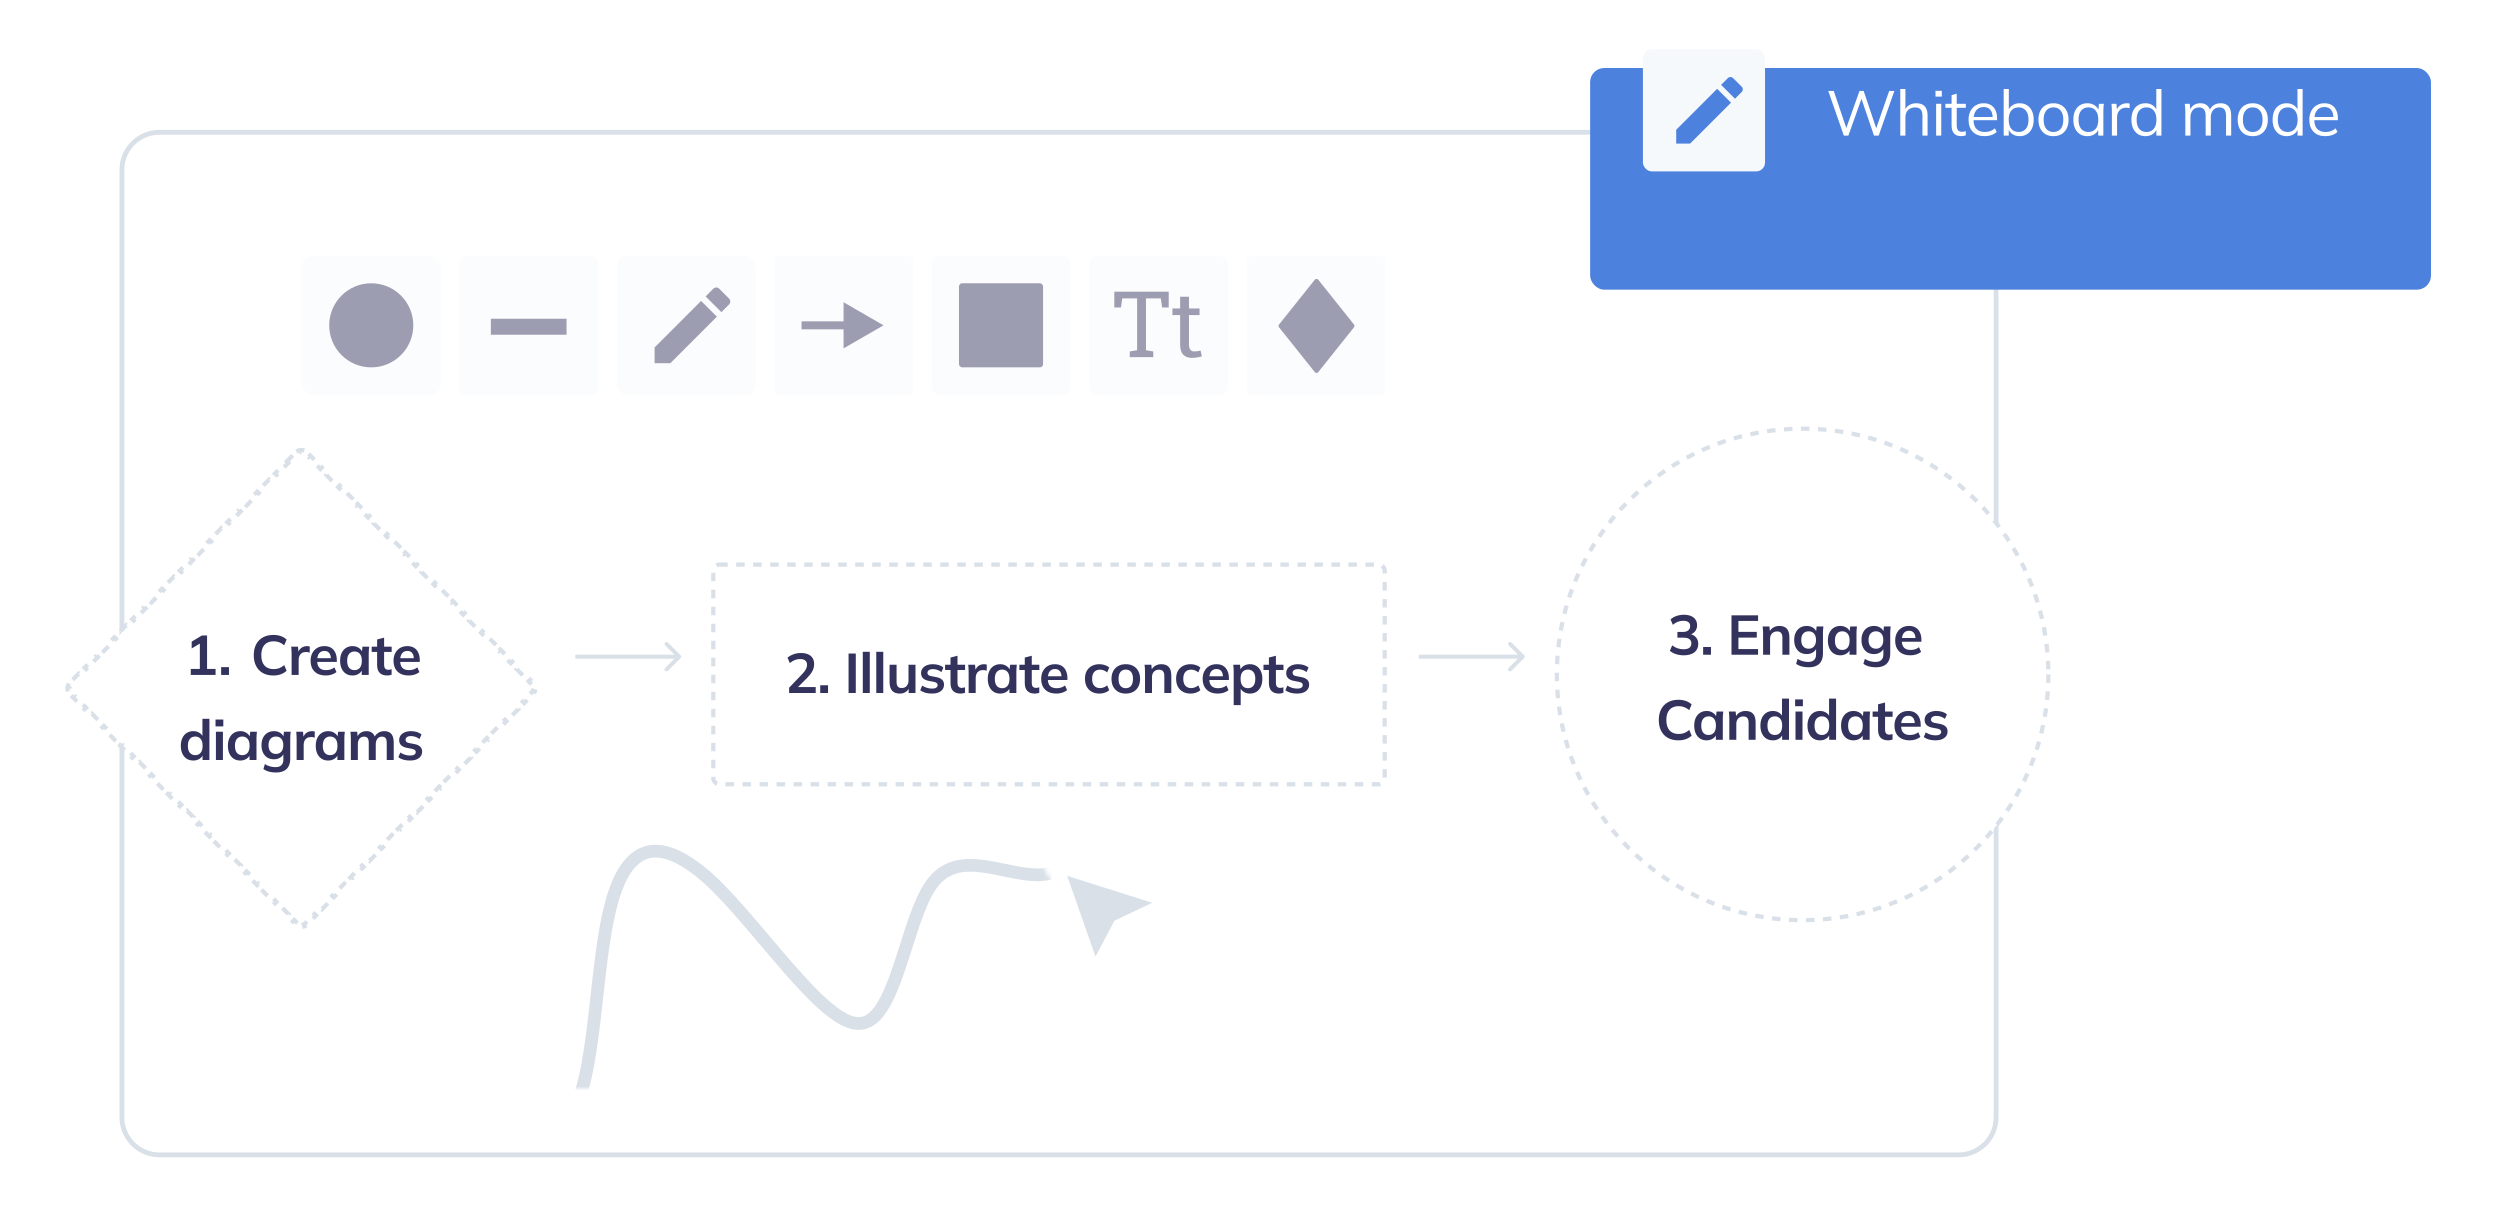 <svg width="588" height="289" viewBox="0 0 588 289" fill="none" xmlns="http://www.w3.org/2000/svg">
<g filter="url(#filter0_d_114_1990)">
<path d="M28.674 23.745C28.674 18.866 32.63 14.91 37.509 14.91H460.646C465.526 14.91 469.481 18.866 469.481 23.745V246.597C469.481 251.477 465.526 255.432 460.646 255.432H37.509C32.63 255.432 28.674 251.477 28.674 246.597V23.745Z" fill="white" stroke="#D9E0E8" stroke-width="1.136"/>
<g opacity="0.48">
<rect x="145.062" y="44" width="32.637" height="32.637" rx="2.354" fill="#F6F9FC"/>
<path d="M153.963 65.512V69.22H157.672L168.609 58.283L164.9 54.575L153.963 65.512ZM171.476 55.415C171.862 55.029 171.862 54.407 171.476 54.021L169.162 51.707C168.777 51.321 168.154 51.321 167.768 51.707L165.958 53.517L169.667 57.225L171.476 55.415Z" fill="#32325D"/>
<rect x="108.031" y="44" width="32.637" height="32.637" rx="1.369" fill="#F6F9FC"/>
<line x1="115.449" y1="60.652" x2="133.251" y2="60.652" stroke="#32325D" stroke-width="3.761"/>
<rect x="71" y="44" width="32.637" height="32.637" rx="2.511" fill="#F6F9FC"/>
<circle cx="87.318" cy="60.319" r="9.89" fill="#32325D"/>
<rect x="219.124" y="44" width="32.637" height="32.637" rx="1.527" fill="#F6F9FC"/>
<rect x="225.552" y="50.428" width="19.78" height="19.78" rx="0.763" fill="#32325D"/>
<rect x="293.186" y="44" width="32.637" height="32.637" rx="1.255" fill="#F6F9FC"/>
<path d="M309.246 49.585C309.45 49.329 309.84 49.329 310.044 49.585L318.469 60.141C318.618 60.327 318.618 60.591 318.469 60.778L314.184 66.146L310.044 71.333C309.84 71.589 309.45 71.589 309.246 71.333L300.821 60.778C300.672 60.591 300.672 60.327 300.821 60.141L309.246 49.585Z" fill="#32325D"/>
<rect x="182.092" y="44" width="32.637" height="32.637" rx="1.179" fill="#F6F9FC"/>
<path d="M207.806 60.319L198.403 54.89V65.748L207.806 60.319ZM188.521 61.259H199.343V59.379H188.521V61.259Z" fill="#32325D"/>
<rect x="256.154" y="44" width="32.637" height="32.637" rx="1.978" fill="#F6F9FC"/>
<path d="M265.725 67.799V66.467L267.448 66.171V53.982H263.96L263.653 56.118H262.088V52.407H274.88V56.118H273.337L273.019 53.982H269.531V66.171L271.254 66.467V67.799H265.725Z" fill="#32325D"/>
<path d="M280.325 67.979C279.479 67.979 278.806 67.732 278.306 67.239C277.812 66.739 277.566 65.942 277.566 64.85V57.904H275.758V56.361H277.566V53.602H279.648V56.361H282.133V57.904H279.648V64.85C279.648 65.4 279.758 65.805 279.976 66.066C280.195 66.326 280.487 66.457 280.854 66.457C281.1 66.457 281.375 66.436 281.678 66.393C281.981 66.344 282.217 66.302 282.386 66.266L282.672 67.63C282.369 67.722 281.995 67.803 281.551 67.873C281.114 67.944 280.705 67.979 280.325 67.979Z" fill="#32325D"/>
</g>
</g>
<g filter="url(#filter1_d_114_1990)">
<path d="M67.451 101.538L68.85 100.112L69.207 100.462L69.906 99.749C70.04 99.612 70.193 99.51 70.357 99.442L70.164 98.981C70.628 98.786 71.156 98.786 71.621 98.981L71.427 99.442C71.591 99.51 71.744 99.612 71.878 99.749L72.577 100.462L72.934 100.112L74.333 101.538L73.976 101.888L75.375 103.315L75.732 102.965L77.131 104.391L76.774 104.741L78.172 106.168L78.529 105.818L79.928 107.244L79.571 107.594L80.97 109.021L81.327 108.671L82.726 110.097L82.369 110.447L83.767 111.874L84.124 111.523L85.523 112.95L85.166 113.3L86.565 114.727L86.922 114.376L88.321 115.803L87.964 116.153L89.363 117.579L89.72 117.229L91.118 118.656L90.761 119.006L92.16 120.432L92.517 120.082L93.916 121.509L93.559 121.859L94.958 123.285L95.315 122.935L96.714 124.362L96.357 124.712L97.755 126.138L98.112 125.788L99.511 127.215L99.154 127.565L100.553 128.991L100.91 128.641L102.309 130.068L101.952 130.418L103.351 131.844L103.708 131.494L105.106 132.921L104.749 133.271L106.148 134.697L106.505 134.347L107.904 135.774L107.547 136.124L108.946 137.55L109.303 137.2L110.702 138.627L110.344 138.977L111.743 140.403L112.1 140.053L113.499 141.48L113.142 141.83L114.541 143.256L114.898 142.906L116.297 144.333L115.94 144.683L117.338 146.109L117.695 145.759L119.094 147.186L118.737 147.536L120.136 148.962L120.493 148.612L121.892 150.038L121.535 150.389L122.934 151.815L123.291 151.465L124.689 152.891L124.332 153.242L125.032 153.955C125.162 154.087 125.259 154.238 125.324 154.399L125.787 154.21C125.973 154.665 125.973 155.178 125.787 155.633L125.324 155.444C125.259 155.604 125.162 155.756 125.032 155.888L124.332 156.601L124.689 156.951L123.291 158.378L122.934 158.028L121.535 159.454L121.892 159.804L120.493 161.231L120.136 160.881L118.737 162.307L119.094 162.657L117.695 164.084L117.338 163.734L115.94 165.16L116.297 165.51L114.898 166.937L114.541 166.587L113.142 168.013L113.499 168.363L112.1 169.79L111.743 169.44L110.345 170.866L110.702 171.216L109.303 172.643L108.946 172.293L107.547 173.719L107.904 174.069L106.505 175.496L106.148 175.145L104.749 176.572L105.106 176.922L103.708 178.349L103.351 177.998L101.952 179.425L102.309 179.775L100.91 181.201L100.553 180.851L99.154 182.278L99.511 182.628L98.112 184.054L97.755 183.704L96.357 185.131L96.714 185.481L95.315 186.907L94.958 186.557L93.559 187.984L93.916 188.334L92.517 189.76L92.16 189.41L90.761 190.837L91.118 191.187L89.72 192.613L89.363 192.263L87.964 193.69L88.321 194.04L86.922 195.466L86.565 195.116L85.166 196.543L85.523 196.893L84.124 198.319L83.767 197.969L82.369 199.396L82.726 199.746L81.327 201.172L80.97 200.822L79.571 202.249L79.928 202.599L78.529 204.025L78.172 203.675L76.774 205.102L77.131 205.452L75.732 206.878L75.375 206.528L73.976 207.955L74.333 208.305L72.934 209.731L72.577 209.381L71.878 210.094C71.744 210.23 71.591 210.332 71.427 210.401L71.621 210.862C71.156 211.057 70.629 211.057 70.164 210.862L70.357 210.401C70.193 210.332 70.04 210.23 69.906 210.094L69.207 209.381L68.85 209.731L67.451 208.305L67.808 207.955L66.409 206.528L66.052 206.878L64.654 205.452L65.011 205.102L63.612 203.675L63.255 204.025L61.856 202.599L62.213 202.249L60.814 200.822L60.457 201.172L59.058 199.746L59.415 199.396L58.017 197.969L57.66 198.319L56.261 196.893L56.618 196.543L55.219 195.116L54.862 195.466L53.463 194.04L53.82 193.69L52.422 192.263L52.065 192.613L50.666 191.187L51.023 190.837L49.624 189.41L49.267 189.76L47.868 188.334L48.225 187.984L46.826 186.557L46.469 186.907L45.071 185.481L45.428 185.131L44.029 183.704L43.672 184.054L42.273 182.628L42.63 182.278L41.231 180.851L40.874 181.201L39.475 179.775L39.832 179.425L38.434 177.998L38.077 178.349L36.678 176.922L37.035 176.572L35.636 175.145L35.279 175.496L33.88 174.069L34.237 173.719L32.839 172.293L32.481 172.643L31.083 171.216L31.44 170.866L30.041 169.44L29.684 169.79L28.285 168.363L28.642 168.013L27.243 166.587L26.886 166.937L25.488 165.51L25.845 165.16L24.446 163.734L24.089 164.084L22.69 162.657L23.047 162.307L21.648 160.881L21.291 161.231L19.892 159.804L20.249 159.454L18.851 158.028L18.494 158.378L17.095 156.951L17.452 156.601L16.752 155.888C16.622 155.756 16.525 155.604 16.46 155.444L15.997 155.633C15.811 155.178 15.811 154.665 15.997 154.21L16.46 154.399C16.525 154.238 16.622 154.087 16.752 153.955L17.452 153.242L17.095 152.891L18.494 151.465L18.851 151.815L20.249 150.389L19.892 150.039L21.291 148.612L21.648 148.962L23.047 147.536L22.69 147.186L24.089 145.759L24.446 146.109L25.845 144.683L25.488 144.333L26.886 142.906L27.243 143.256L28.642 141.83L28.285 141.48L29.684 140.053L30.041 140.403L31.44 138.977L31.083 138.627L32.481 137.2L32.839 137.55L34.237 136.124L33.88 135.774L35.279 134.347L35.636 134.697L37.035 133.271L36.678 132.921L38.077 131.494L38.434 131.844L39.832 130.418L39.475 130.068L40.874 128.641L41.231 128.991L42.63 127.565L42.273 127.215L43.672 125.788L44.029 126.138L45.428 124.712L45.071 124.362L46.469 122.935L46.826 123.285L48.225 121.859L47.868 121.509L49.267 120.082L49.624 120.432L51.023 119.006L50.666 118.656L52.065 117.229L52.422 117.579L53.82 116.153L53.463 115.803L54.862 114.376L55.219 114.727L56.618 113.3L56.261 112.95L57.66 111.523L58.017 111.874L59.415 110.447L59.058 110.097L60.457 108.671L60.814 109.021L62.213 107.594L61.856 107.244L63.255 105.818L63.612 106.168L65.011 104.741L64.654 104.391L66.052 102.965L66.409 103.315L67.808 101.888L67.451 101.538Z" fill="white" stroke="#D9E0E8" stroke-dasharray="2 2"/>
<path d="M44.87 151.746V150.337H47.003V143.887H47.819L45.081 145.519V143.913L47.49 142.465H48.701V150.337H50.702V151.746H44.87ZM52.013 151.746V149.916H53.856V151.746H52.013ZM64.3 151.878C63.335 151.878 62.505 151.685 61.812 151.298C61.128 150.904 60.601 150.351 60.233 149.64C59.864 148.92 59.68 148.073 59.68 147.099C59.68 146.125 59.864 145.282 60.233 144.572C60.601 143.861 61.128 143.312 61.812 142.926C62.505 142.531 63.335 142.334 64.3 142.334C64.95 142.334 65.533 142.426 66.051 142.61C66.578 142.794 67.03 143.066 67.407 143.426L66.854 144.769C66.442 144.435 66.042 144.199 65.656 144.058C65.279 143.909 64.844 143.834 64.353 143.834C63.414 143.834 62.694 144.12 62.194 144.69C61.703 145.252 61.457 146.055 61.457 147.099C61.457 148.143 61.703 148.951 62.194 149.521C62.694 150.092 63.414 150.377 64.353 150.377C64.844 150.377 65.279 150.307 65.656 150.166C66.042 150.017 66.442 149.771 66.854 149.429L67.407 150.772C67.03 151.123 66.578 151.395 66.051 151.588C65.533 151.781 64.95 151.878 64.3 151.878ZM68.586 151.746V146.796C68.586 146.515 68.577 146.23 68.56 145.941C68.551 145.651 68.529 145.37 68.494 145.098H70.087L70.271 146.915H70.008C70.096 146.476 70.24 146.112 70.442 145.822C70.653 145.532 70.907 145.317 71.206 145.177C71.504 145.037 71.829 144.966 72.18 144.966C72.338 144.966 72.465 144.975 72.562 144.993C72.658 145.002 72.755 145.023 72.851 145.059L72.838 146.507C72.671 146.436 72.527 146.393 72.404 146.375C72.29 146.357 72.145 146.349 71.969 146.349C71.592 146.349 71.272 146.428 71.008 146.586C70.754 146.744 70.561 146.963 70.429 147.244C70.306 147.525 70.245 147.845 70.245 148.205V151.746H68.586ZM76.613 151.878C75.499 151.878 74.626 151.571 73.994 150.956C73.362 150.342 73.046 149.499 73.046 148.429C73.046 147.735 73.182 147.13 73.454 146.612C73.726 146.094 74.103 145.69 74.586 145.401C75.077 145.111 75.648 144.966 76.297 144.966C76.938 144.966 77.473 145.102 77.903 145.375C78.333 145.647 78.658 146.028 78.877 146.52C79.106 147.011 79.22 147.586 79.22 148.244V148.679H74.375V147.81H78.048L77.824 147.994C77.824 147.38 77.693 146.91 77.429 146.586C77.175 146.261 76.802 146.099 76.311 146.099C75.766 146.099 75.345 146.292 75.047 146.678C74.757 147.064 74.612 147.604 74.612 148.297V148.468C74.612 149.188 74.788 149.728 75.139 150.087C75.499 150.438 76.003 150.614 76.653 150.614C77.03 150.614 77.381 150.566 77.706 150.469C78.039 150.364 78.355 150.197 78.654 149.969L79.141 151.075C78.825 151.329 78.448 151.527 78.009 151.667C77.57 151.807 77.105 151.878 76.613 151.878ZM82.917 151.878C82.338 151.878 81.829 151.742 81.39 151.47C80.951 151.189 80.609 150.789 80.363 150.272C80.117 149.754 79.995 149.135 79.995 148.415C79.995 147.696 80.117 147.081 80.363 146.572C80.609 146.055 80.951 145.66 81.39 145.388C81.829 145.107 82.338 144.966 82.917 144.966C83.479 144.966 83.97 145.107 84.391 145.388C84.821 145.66 85.107 146.028 85.247 146.493H85.102L85.247 145.098H86.827C86.8 145.37 86.774 145.647 86.748 145.927C86.73 146.208 86.722 146.485 86.722 146.757V151.746H85.089L85.076 150.377H85.234C85.094 150.833 84.808 151.198 84.378 151.47C83.948 151.742 83.461 151.878 82.917 151.878ZM83.378 150.614C83.895 150.614 84.312 150.434 84.628 150.074C84.944 149.706 85.102 149.153 85.102 148.415C85.102 147.678 84.944 147.13 84.628 146.77C84.312 146.41 83.895 146.23 83.378 146.23C82.86 146.23 82.443 146.41 82.127 146.77C81.811 147.13 81.653 147.678 81.653 148.415C81.653 149.153 81.807 149.706 82.114 150.074C82.43 150.434 82.851 150.614 83.378 150.614ZM91.094 151.878C90.304 151.878 89.707 151.671 89.303 151.259C88.9 150.846 88.698 150.228 88.698 149.403V146.336H87.421V145.098H88.698V143.4L90.343 142.979V145.098H92.12V146.336H90.343V149.297C90.343 149.754 90.431 150.074 90.606 150.258C90.782 150.443 91.023 150.535 91.331 150.535C91.497 150.535 91.638 150.522 91.752 150.495C91.875 150.469 91.993 150.434 92.107 150.39V151.693C91.958 151.755 91.791 151.799 91.607 151.825C91.431 151.86 91.26 151.878 91.094 151.878ZM96.123 151.878C95.008 151.878 94.135 151.571 93.503 150.956C92.871 150.342 92.555 149.499 92.555 148.429C92.555 147.735 92.691 147.13 92.963 146.612C93.235 146.094 93.613 145.69 94.095 145.401C94.587 145.111 95.157 144.966 95.807 144.966C96.447 144.966 96.983 145.102 97.413 145.375C97.843 145.647 98.168 146.028 98.387 146.52C98.615 147.011 98.729 147.586 98.729 148.244V148.679H93.885V147.81H97.558L97.334 147.994C97.334 147.38 97.202 146.91 96.939 146.586C96.684 146.261 96.311 146.099 95.82 146.099C95.276 146.099 94.855 146.292 94.556 146.678C94.266 147.064 94.122 147.604 94.122 148.297V148.468C94.122 149.188 94.297 149.728 94.648 150.087C95.008 150.438 95.513 150.614 96.162 150.614C96.54 150.614 96.891 150.566 97.215 150.469C97.549 150.364 97.865 150.197 98.163 149.969L98.65 151.075C98.334 151.329 97.957 151.527 97.518 151.667C97.079 151.807 96.614 151.878 96.123 151.878ZM45.464 171.878C44.885 171.878 44.372 171.742 43.924 171.47C43.485 171.189 43.143 170.789 42.897 170.272C42.652 169.754 42.529 169.135 42.529 168.415C42.529 167.696 42.652 167.081 42.897 166.572C43.143 166.055 43.485 165.66 43.924 165.388C44.372 165.107 44.885 164.966 45.464 164.966C46.017 164.966 46.504 165.102 46.926 165.375C47.356 165.638 47.641 165.998 47.781 166.454H47.61V162.057H49.256V171.746H47.636V170.337H47.794C47.654 170.811 47.369 171.189 46.939 171.47C46.518 171.742 46.026 171.878 45.464 171.878ZM45.925 170.614C46.443 170.614 46.86 170.434 47.176 170.074C47.492 169.706 47.65 169.153 47.65 168.415C47.65 167.678 47.492 167.13 47.176 166.77C46.86 166.41 46.443 166.23 45.925 166.23C45.407 166.23 44.986 166.41 44.661 166.77C44.346 167.13 44.188 167.678 44.188 168.415C44.188 169.153 44.346 169.706 44.661 170.074C44.986 170.434 45.407 170.614 45.925 170.614ZM50.784 171.746V165.098H52.43V171.746H50.784ZM50.692 163.847V162.241H52.522V163.847H50.692ZM56.521 171.878C55.941 171.878 55.432 171.742 54.993 171.47C54.555 171.189 54.212 170.789 53.967 170.272C53.721 169.754 53.598 169.135 53.598 168.415C53.598 167.696 53.721 167.081 53.967 166.572C54.212 166.055 54.555 165.66 54.993 165.388C55.432 165.107 55.941 164.966 56.521 164.966C57.082 164.966 57.574 165.107 57.995 165.388C58.425 165.66 58.71 166.028 58.851 166.493H58.706L58.851 165.098H60.43C60.404 165.37 60.378 165.647 60.351 165.927C60.334 166.208 60.325 166.485 60.325 166.757V171.746H58.693L58.679 170.377H58.837C58.697 170.833 58.412 171.198 57.982 171.47C57.552 171.742 57.065 171.878 56.521 171.878ZM56.981 170.614C57.499 170.614 57.916 170.434 58.232 170.074C58.548 169.706 58.706 169.153 58.706 168.415C58.706 167.678 58.548 167.13 58.232 166.77C57.916 166.41 57.499 166.23 56.981 166.23C56.464 166.23 56.047 166.41 55.731 166.77C55.415 167.13 55.257 167.678 55.257 168.415C55.257 169.153 55.41 169.706 55.718 170.074C56.033 170.434 56.455 170.614 56.981 170.614ZM64.934 174.695C64.32 174.695 63.763 174.629 63.262 174.497C62.771 174.366 62.332 174.164 61.946 173.892L62.301 172.707C62.556 172.874 62.819 173.01 63.091 173.115C63.363 173.22 63.644 173.299 63.934 173.352C64.223 173.405 64.517 173.431 64.816 173.431C65.43 173.431 65.886 173.277 66.185 172.97C66.492 172.672 66.645 172.242 66.645 171.68V170.087H66.777C66.637 170.544 66.351 170.908 65.921 171.18C65.5 171.452 65.013 171.588 64.46 171.588C63.863 171.588 63.341 171.456 62.894 171.193C62.455 170.921 62.112 170.535 61.867 170.035C61.621 169.534 61.498 168.946 61.498 168.271C61.498 167.595 61.621 167.011 61.867 166.52C62.112 166.02 62.455 165.638 62.894 165.375C63.341 165.102 63.863 164.966 64.46 164.966C65.022 164.966 65.509 165.102 65.921 165.375C66.343 165.638 66.624 165.998 66.764 166.454L66.645 166.375L66.777 165.098H68.37C68.335 165.37 68.308 165.647 68.291 165.927C68.273 166.208 68.265 166.485 68.265 166.757V171.483C68.265 172.527 67.979 173.321 67.409 173.865C66.847 174.418 66.022 174.695 64.934 174.695ZM64.908 170.324C65.434 170.324 65.851 170.149 66.158 169.798C66.474 169.438 66.632 168.929 66.632 168.271C66.632 167.612 66.474 167.108 66.158 166.757C65.851 166.406 65.434 166.23 64.908 166.23C64.372 166.23 63.947 166.406 63.631 166.757C63.315 167.108 63.157 167.612 63.157 168.271C63.157 168.929 63.315 169.438 63.631 169.798C63.947 170.149 64.372 170.324 64.908 170.324ZM69.766 171.746V166.796C69.766 166.515 69.757 166.23 69.74 165.941C69.731 165.651 69.709 165.37 69.674 165.098H71.267L71.451 166.915H71.188C71.276 166.476 71.421 166.112 71.623 165.822C71.833 165.532 72.088 165.317 72.386 165.177C72.684 165.037 73.009 164.966 73.36 164.966C73.518 164.966 73.645 164.975 73.742 164.993C73.838 165.002 73.935 165.023 74.031 165.059L74.018 166.507C73.852 166.436 73.707 166.393 73.584 166.375C73.47 166.357 73.325 166.349 73.15 166.349C72.772 166.349 72.452 166.428 72.189 166.586C71.934 166.744 71.741 166.963 71.609 167.244C71.486 167.525 71.425 167.845 71.425 168.205V171.746H69.766ZM77.187 171.878C76.608 171.878 76.099 171.742 75.66 171.47C75.221 171.189 74.879 170.789 74.633 170.272C74.387 169.754 74.264 169.135 74.264 168.415C74.264 167.696 74.387 167.081 74.633 166.572C74.879 166.055 75.221 165.66 75.66 165.388C76.099 165.107 76.608 164.966 77.187 164.966C77.749 164.966 78.24 165.107 78.661 165.388C79.091 165.66 79.377 166.028 79.517 166.493H79.372L79.517 165.098H81.097C81.07 165.37 81.044 165.647 81.018 165.927C81 166.208 80.991 166.485 80.991 166.757V171.746H79.359L79.346 170.377H79.504C79.363 170.833 79.078 171.198 78.648 171.47C78.218 171.742 77.731 171.878 77.187 171.878ZM77.648 170.614C78.165 170.614 78.582 170.434 78.898 170.074C79.214 169.706 79.372 169.153 79.372 168.415C79.372 167.678 79.214 167.13 78.898 166.77C78.582 166.41 78.165 166.23 77.648 166.23C77.13 166.23 76.713 166.41 76.397 166.77C76.081 167.13 75.923 167.678 75.923 168.415C75.923 169.153 76.077 169.706 76.384 170.074C76.7 170.434 77.121 170.614 77.648 170.614ZM82.52 171.746V166.757C82.52 166.485 82.511 166.208 82.494 165.927C82.476 165.647 82.45 165.37 82.415 165.098H84.008L84.139 166.415H83.981C84.165 165.958 84.446 165.603 84.824 165.348C85.21 165.094 85.666 164.966 86.193 164.966C86.719 164.966 87.154 165.094 87.496 165.348C87.847 165.594 88.093 165.98 88.233 166.507H88.023C88.207 166.033 88.51 165.66 88.931 165.388C89.352 165.107 89.835 164.966 90.379 164.966C91.125 164.966 91.682 165.186 92.051 165.625C92.419 166.063 92.604 166.748 92.604 167.678V171.746H90.958V167.744C90.958 167.218 90.871 166.84 90.695 166.612C90.519 166.375 90.239 166.257 89.853 166.257C89.396 166.257 89.036 166.419 88.773 166.744C88.51 167.06 88.378 167.49 88.378 168.034V171.746H86.733V167.744C86.733 167.218 86.645 166.84 86.469 166.612C86.294 166.375 86.013 166.257 85.627 166.257C85.17 166.257 84.811 166.419 84.547 166.744C84.293 167.06 84.165 167.49 84.165 168.034V171.746H82.52ZM96.466 171.878C95.896 171.878 95.369 171.812 94.887 171.68C94.413 171.54 94.013 171.347 93.689 171.101L94.15 169.995C94.483 170.223 94.852 170.399 95.255 170.522C95.659 170.645 96.067 170.706 96.48 170.706C96.918 170.706 97.243 170.631 97.454 170.482C97.673 170.333 97.783 170.131 97.783 169.877C97.783 169.675 97.713 169.517 97.572 169.403C97.441 169.28 97.226 169.188 96.927 169.126L95.611 168.876C95.049 168.753 94.619 168.543 94.321 168.244C94.031 167.946 93.886 167.555 93.886 167.073C93.886 166.66 93.996 166.296 94.215 165.98C94.444 165.664 94.764 165.418 95.176 165.243C95.598 165.059 96.089 164.966 96.651 164.966C97.142 164.966 97.603 165.032 98.033 165.164C98.472 165.296 98.84 165.493 99.139 165.756L98.665 166.823C98.393 166.603 98.081 166.432 97.73 166.309C97.379 166.186 97.037 166.125 96.703 166.125C96.247 166.125 95.913 166.208 95.703 166.375C95.492 166.533 95.387 166.739 95.387 166.994C95.387 167.187 95.448 167.349 95.571 167.481C95.703 167.604 95.905 167.696 96.177 167.757L97.493 168.007C98.081 168.121 98.524 168.323 98.823 168.613C99.13 168.894 99.284 169.28 99.284 169.771C99.284 170.21 99.165 170.588 98.928 170.904C98.691 171.219 98.362 171.461 97.941 171.628C97.52 171.794 97.028 171.878 96.466 171.878Z" fill="#32325D"/>
</g>
<g filter="url(#filter2_d_114_1990)">
<rect x="167.77" y="125.798" width="157.912" height="51.657" rx="1.381" fill="white" stroke="#D9E0E8" stroke-dasharray="2 2"/>
<path d="M185.601 156V154.749L188.682 151.537C189.068 151.133 189.353 150.76 189.537 150.418C189.722 150.076 189.814 149.725 189.814 149.365C189.814 148.917 189.673 148.579 189.393 148.351C189.112 148.123 188.704 148.009 188.168 148.009C187.738 148.009 187.326 148.088 186.931 148.246C186.536 148.395 186.15 148.632 185.772 148.957L185.219 147.693C185.597 147.36 186.062 147.092 186.615 146.89C187.177 146.688 187.765 146.587 188.379 146.587C189.379 146.587 190.147 146.811 190.683 147.259C191.218 147.706 191.486 148.347 191.486 149.181C191.486 149.76 191.35 150.313 191.078 150.839C190.806 151.357 190.384 151.901 189.814 152.472L187.247 155.039V154.591H191.854V156H185.601ZM192.915 156V154.17H194.758V156H192.915ZM199.583 156V146.719H201.281V156H199.583ZM202.929 156V146.311H204.574V156H202.929ZM206.098 156V146.311H207.743V156H206.098ZM211.663 156.131C210.847 156.131 210.237 155.908 209.833 155.46C209.429 155.012 209.228 154.328 209.228 153.406V149.352H210.873V153.393C210.873 153.885 210.974 154.249 211.176 154.486C211.378 154.714 211.685 154.828 212.097 154.828C212.563 154.828 212.94 154.67 213.23 154.354C213.528 154.038 213.677 153.621 213.677 153.104V149.352H215.323V156H213.717V154.644H213.901C213.708 155.118 213.414 155.486 213.019 155.75C212.633 156.004 212.181 156.131 211.663 156.131ZM219.215 156.131C218.645 156.131 218.118 156.066 217.636 155.934C217.162 155.794 216.762 155.6 216.438 155.355L216.898 154.249C217.232 154.477 217.601 154.653 218.004 154.775C218.408 154.898 218.816 154.96 219.229 154.96C219.667 154.96 219.992 154.885 220.203 154.736C220.422 154.587 220.532 154.385 220.532 154.13C220.532 153.929 220.462 153.771 220.321 153.657C220.19 153.534 219.975 153.441 219.676 153.38L218.36 153.13C217.798 153.007 217.368 152.796 217.07 152.498C216.78 152.2 216.635 151.809 216.635 151.326C216.635 150.914 216.745 150.55 216.964 150.234C217.192 149.918 217.513 149.672 217.925 149.497C218.347 149.312 218.838 149.22 219.4 149.22C219.891 149.22 220.352 149.286 220.782 149.418C221.221 149.549 221.589 149.747 221.888 150.01L221.414 151.076C221.142 150.857 220.83 150.686 220.479 150.563C220.128 150.44 219.786 150.379 219.452 150.379C218.996 150.379 218.662 150.462 218.452 150.629C218.241 150.787 218.136 150.993 218.136 151.247C218.136 151.441 218.197 151.603 218.32 151.735C218.452 151.857 218.654 151.95 218.926 152.011L220.242 152.261C220.83 152.375 221.273 152.577 221.572 152.867C221.879 153.147 222.033 153.534 222.033 154.025C222.033 154.464 221.914 154.841 221.677 155.157C221.44 155.473 221.111 155.715 220.69 155.881C220.269 156.048 219.777 156.131 219.215 156.131ZM225.957 156.131C225.167 156.131 224.57 155.925 224.166 155.513C223.763 155.1 223.561 154.481 223.561 153.657V150.589H222.284V149.352H223.561V147.654L225.206 147.232V149.352H226.984V150.589H225.206V153.551C225.206 154.008 225.294 154.328 225.47 154.512C225.645 154.696 225.887 154.789 226.194 154.789C226.36 154.789 226.501 154.775 226.615 154.749C226.738 154.723 226.856 154.688 226.97 154.644V155.947C226.821 156.009 226.654 156.052 226.47 156.079C226.295 156.114 226.123 156.131 225.957 156.131ZM227.825 156V151.05C227.825 150.769 227.816 150.484 227.798 150.194C227.79 149.905 227.768 149.624 227.733 149.352H229.326L229.51 151.168H229.247C229.334 150.73 229.479 150.365 229.681 150.076C229.892 149.786 230.146 149.571 230.445 149.431C230.743 149.29 231.068 149.22 231.419 149.22C231.577 149.22 231.704 149.229 231.8 149.246C231.897 149.255 231.994 149.277 232.09 149.312L232.077 150.76C231.91 150.69 231.765 150.646 231.642 150.629C231.528 150.611 231.384 150.602 231.208 150.602C230.831 150.602 230.51 150.681 230.247 150.839C229.993 150.997 229.799 151.217 229.668 151.498C229.545 151.778 229.484 152.099 229.484 152.459V156H227.825ZM235.245 156.131C234.666 156.131 234.157 155.995 233.718 155.723C233.28 155.442 232.937 155.043 232.692 154.525C232.446 154.008 232.323 153.389 232.323 152.669C232.323 151.95 232.446 151.335 232.692 150.826C232.937 150.308 233.28 149.913 233.718 149.641C234.157 149.361 234.666 149.22 235.245 149.22C235.807 149.22 236.299 149.361 236.72 149.641C237.15 149.913 237.435 150.282 237.576 150.747H237.431L237.576 149.352H239.155C239.129 149.624 239.103 149.9 239.076 150.181C239.059 150.462 239.05 150.738 239.05 151.01V156H237.418L237.404 154.631H237.562C237.422 155.087 237.137 155.451 236.707 155.723C236.277 155.995 235.79 156.131 235.245 156.131ZM235.706 154.868C236.224 154.868 236.641 154.688 236.957 154.328C237.273 153.959 237.431 153.406 237.431 152.669C237.431 151.932 237.273 151.383 236.957 151.024C236.641 150.664 236.224 150.484 235.706 150.484C235.188 150.484 234.772 150.664 234.456 151.024C234.14 151.383 233.982 151.932 233.982 152.669C233.982 153.406 234.135 153.959 234.442 154.328C234.758 154.688 235.18 154.868 235.706 154.868ZM243.422 156.131C242.632 156.131 242.035 155.925 241.632 155.513C241.228 155.1 241.026 154.481 241.026 153.657V150.589H239.749V149.352H241.026V147.654L242.672 147.232V149.352H244.449V150.589H242.672V153.551C242.672 154.008 242.759 154.328 242.935 154.512C243.11 154.696 243.352 154.789 243.659 154.789C243.826 154.789 243.966 154.775 244.08 154.749C244.203 154.723 244.322 154.688 244.436 154.644V155.947C244.286 156.009 244.12 156.052 243.935 156.079C243.76 156.114 243.589 156.131 243.422 156.131ZM248.451 156.131C247.337 156.131 246.463 155.824 245.831 155.21C245.2 154.596 244.884 153.753 244.884 152.682C244.884 151.989 245.02 151.383 245.292 150.866C245.564 150.348 245.941 149.944 246.424 149.655C246.915 149.365 247.486 149.22 248.135 149.22C248.776 149.22 249.311 149.356 249.741 149.628C250.171 149.9 250.496 150.282 250.715 150.774C250.944 151.265 251.058 151.84 251.058 152.498V152.932H246.213V152.064H249.886L249.662 152.248C249.662 151.634 249.531 151.164 249.267 150.839C249.013 150.515 248.64 150.352 248.148 150.352C247.604 150.352 247.183 150.545 246.885 150.932C246.595 151.318 246.45 151.857 246.45 152.551V152.722C246.45 153.441 246.626 153.981 246.977 154.341C247.337 154.692 247.841 154.868 248.491 154.868C248.868 154.868 249.219 154.819 249.544 154.723C249.877 154.618 250.193 154.451 250.492 154.223L250.979 155.328C250.663 155.583 250.285 155.78 249.847 155.921C249.408 156.061 248.943 156.131 248.451 156.131ZM258.591 156.131C257.907 156.131 257.305 155.991 256.788 155.71C256.279 155.429 255.884 155.03 255.603 154.512C255.322 153.986 255.182 153.363 255.182 152.643C255.182 151.923 255.322 151.309 255.603 150.8C255.892 150.291 256.292 149.9 256.801 149.628C257.31 149.356 257.907 149.22 258.591 149.22C259.03 149.22 259.456 149.29 259.868 149.431C260.289 149.562 260.632 149.756 260.895 150.01L260.395 151.155C260.158 150.936 259.89 150.774 259.592 150.668C259.302 150.554 259.017 150.497 258.736 150.497C258.148 150.497 257.687 150.681 257.354 151.05C257.029 151.419 256.867 151.954 256.867 152.656C256.867 153.358 257.029 153.898 257.354 154.275C257.687 154.653 258.148 154.841 258.736 154.841C259.008 154.841 259.289 154.789 259.578 154.683C259.877 154.578 260.149 154.416 260.395 154.196L260.895 155.328C260.623 155.583 260.276 155.78 259.855 155.921C259.442 156.061 259.021 156.131 258.591 156.131ZM264.78 156.131C264.096 156.131 263.503 155.991 263.003 155.71C262.503 155.429 262.112 155.03 261.831 154.512C261.559 153.994 261.423 153.38 261.423 152.669C261.423 151.958 261.559 151.348 261.831 150.839C262.112 150.322 262.503 149.922 263.003 149.641C263.503 149.361 264.096 149.22 264.78 149.22C265.465 149.22 266.057 149.361 266.557 149.641C267.066 149.922 267.457 150.322 267.729 150.839C268.01 151.348 268.15 151.958 268.15 152.669C268.15 153.38 268.01 153.994 267.729 154.512C267.457 155.03 267.066 155.429 266.557 155.71C266.057 155.991 265.465 156.131 264.78 156.131ZM264.78 154.868C265.298 154.868 265.71 154.688 266.018 154.328C266.325 153.959 266.478 153.406 266.478 152.669C266.478 151.932 266.325 151.383 266.018 151.024C265.71 150.664 265.298 150.484 264.78 150.484C264.262 150.484 263.85 150.664 263.543 151.024C263.236 151.383 263.082 151.932 263.082 152.669C263.082 153.406 263.236 153.959 263.543 154.328C263.85 154.688 264.262 154.868 264.78 154.868ZM269.306 156V151.01C269.306 150.738 269.297 150.462 269.28 150.181C269.262 149.9 269.236 149.624 269.201 149.352H270.794L270.925 150.668H270.767C270.978 150.203 271.289 149.848 271.702 149.602C272.114 149.347 272.593 149.22 273.137 149.22C273.918 149.22 274.506 149.44 274.901 149.878C275.296 150.317 275.493 151.002 275.493 151.932V156H273.848V152.011C273.848 151.476 273.742 151.094 273.532 150.866C273.33 150.629 273.023 150.51 272.61 150.51C272.101 150.51 271.697 150.668 271.399 150.984C271.101 151.3 270.952 151.721 270.952 152.248V156H269.306ZM280.029 156.131C279.344 156.131 278.743 155.991 278.225 155.71C277.716 155.429 277.321 155.03 277.041 154.512C276.76 153.986 276.619 153.363 276.619 152.643C276.619 151.923 276.76 151.309 277.041 150.8C277.33 150.291 277.729 149.9 278.238 149.628C278.747 149.356 279.344 149.22 280.029 149.22C280.468 149.22 280.893 149.29 281.306 149.431C281.727 149.562 282.069 149.756 282.333 150.01L281.832 151.155C281.595 150.936 281.328 150.774 281.029 150.668C280.74 150.554 280.454 150.497 280.174 150.497C279.586 150.497 279.125 150.681 278.791 151.05C278.467 151.419 278.304 151.954 278.304 152.656C278.304 153.358 278.467 153.898 278.791 154.275C279.125 154.653 279.586 154.841 280.174 154.841C280.446 154.841 280.727 154.789 281.016 154.683C281.315 154.578 281.587 154.416 281.832 154.196L282.333 155.328C282.06 155.583 281.714 155.78 281.293 155.921C280.88 156.061 280.459 156.131 280.029 156.131ZM286.428 156.131C285.314 156.131 284.441 155.824 283.809 155.21C283.177 154.596 282.861 153.753 282.861 152.682C282.861 151.989 282.997 151.383 283.269 150.866C283.541 150.348 283.918 149.944 284.401 149.655C284.893 149.365 285.463 149.22 286.113 149.22C286.753 149.22 287.289 149.356 287.719 149.628C288.149 149.9 288.473 150.282 288.693 150.774C288.921 151.265 289.035 151.84 289.035 152.498V152.932H284.191V152.064H287.863L287.64 152.248C287.64 151.634 287.508 151.164 287.245 150.839C286.99 150.515 286.617 150.352 286.126 150.352C285.582 150.352 285.16 150.545 284.862 150.932C284.572 151.318 284.428 151.857 284.428 152.551V152.722C284.428 153.441 284.603 153.981 284.954 154.341C285.314 154.692 285.819 154.868 286.468 154.868C286.845 154.868 287.196 154.819 287.521 154.723C287.855 154.618 288.171 154.451 288.469 154.223L288.956 155.328C288.64 155.583 288.263 155.78 287.824 155.921C287.385 156.061 286.92 156.131 286.428 156.131ZM290.165 158.843V151.01C290.165 150.738 290.156 150.462 290.139 150.181C290.121 149.9 290.095 149.624 290.06 149.352H291.653L291.798 150.747H291.653C291.784 150.282 292.061 149.913 292.482 149.641C292.912 149.361 293.408 149.22 293.97 149.22C294.558 149.22 295.071 149.361 295.51 149.641C295.949 149.913 296.291 150.308 296.537 150.826C296.782 151.335 296.905 151.95 296.905 152.669C296.905 153.389 296.782 154.008 296.537 154.525C296.291 155.043 295.949 155.442 295.51 155.723C295.071 155.995 294.558 156.131 293.97 156.131C293.417 156.131 292.93 155.995 292.508 155.723C292.087 155.451 291.806 155.087 291.666 154.631H291.811V158.843H290.165ZM293.509 154.868C294.035 154.868 294.457 154.688 294.773 154.328C295.089 153.959 295.247 153.406 295.247 152.669C295.247 151.932 295.089 151.383 294.773 151.024C294.457 150.664 294.035 150.484 293.509 150.484C292.991 150.484 292.574 150.664 292.258 151.024C291.942 151.383 291.784 151.932 291.784 152.669C291.784 153.406 291.942 153.959 292.258 154.328C292.574 154.688 292.991 154.868 293.509 154.868ZM300.844 156.131C300.055 156.131 299.458 155.925 299.054 155.513C298.65 155.1 298.449 154.481 298.449 153.657V150.589H297.172V149.352H298.449V147.654L300.094 147.232V149.352H301.871V150.589H300.094V153.551C300.094 154.008 300.182 154.328 300.357 154.512C300.533 154.696 300.774 154.789 301.081 154.789C301.248 154.789 301.389 154.775 301.503 154.749C301.626 154.723 301.744 154.688 301.858 154.644V155.947C301.709 156.009 301.542 156.052 301.358 156.079C301.182 156.114 301.011 156.131 300.844 156.131ZM305.095 156.131C304.525 156.131 303.998 156.066 303.516 155.934C303.042 155.794 302.642 155.6 302.318 155.355L302.778 154.249C303.112 154.477 303.481 154.653 303.884 154.775C304.288 154.898 304.696 154.96 305.108 154.96C305.547 154.96 305.872 154.885 306.083 154.736C306.302 154.587 306.412 154.385 306.412 154.13C306.412 153.929 306.342 153.771 306.201 153.657C306.069 153.534 305.854 153.441 305.556 153.38L304.24 153.13C303.678 153.007 303.248 152.796 302.95 152.498C302.66 152.2 302.515 151.809 302.515 151.326C302.515 150.914 302.625 150.55 302.844 150.234C303.072 149.918 303.393 149.672 303.805 149.497C304.226 149.312 304.718 149.22 305.28 149.22C305.771 149.22 306.232 149.286 306.662 149.418C307.101 149.549 307.469 149.747 307.768 150.01L307.294 151.076C307.022 150.857 306.71 150.686 306.359 150.563C306.008 150.44 305.666 150.379 305.332 150.379C304.876 150.379 304.542 150.462 304.332 150.629C304.121 150.787 304.016 150.993 304.016 151.247C304.016 151.441 304.077 151.603 304.2 151.735C304.332 151.857 304.534 151.95 304.806 152.011L306.122 152.261C306.71 152.375 307.153 152.577 307.452 152.867C307.759 153.147 307.912 153.534 307.912 154.025C307.912 154.464 307.794 154.841 307.557 155.157C307.32 155.473 306.991 155.715 306.57 155.881C306.148 156.048 305.657 156.131 305.095 156.131Z" fill="#32325D"/>
</g>
<g filter="url(#filter3_d_114_1990)">
<circle cx="423.974" cy="151.626" r="57.799" fill="white" stroke="#D9E0E8" stroke-dasharray="2 2"/>
<path d="M396.04 147.131C395.4 147.131 394.785 147.039 394.197 146.855C393.609 146.662 393.127 146.399 392.749 146.065L393.302 144.788C393.715 145.104 394.14 145.337 394.579 145.486C395.027 145.635 395.496 145.71 395.988 145.71C396.585 145.71 397.037 145.591 397.344 145.354C397.651 145.117 397.805 144.771 397.805 144.314C397.805 143.875 397.651 143.546 397.344 143.327C397.045 143.099 396.607 142.985 396.027 142.985H394.527V141.629H395.883C396.383 141.629 396.782 141.506 397.08 141.26C397.379 141.014 397.528 140.677 397.528 140.246C397.528 139.843 397.388 139.536 397.107 139.325C396.835 139.114 396.44 139.009 395.922 139.009C394.992 139.009 394.171 139.325 393.46 139.957L392.907 138.693C393.285 138.342 393.75 138.07 394.303 137.877C394.864 137.684 395.452 137.587 396.067 137.587C397.032 137.587 397.787 137.807 398.331 138.246C398.884 138.676 399.16 139.277 399.16 140.049C399.16 140.602 399.002 141.08 398.687 141.484C398.379 141.879 397.954 142.142 397.41 142.274V142.116C398.05 142.221 398.546 142.484 398.897 142.906C399.257 143.318 399.437 143.836 399.437 144.459C399.437 145.284 399.134 145.938 398.529 146.421C397.923 146.894 397.094 147.131 396.04 147.131ZM400.577 147V145.17H402.42V147H400.577ZM407.244 147V137.719H413.497V139.049H408.877V141.616H413.194V142.958H408.877V145.657H413.497V147H407.244ZM414.678 147V142.01C414.678 141.738 414.67 141.462 414.652 141.181C414.635 140.9 414.608 140.624 414.573 140.352H416.166L416.298 141.668H416.14C416.35 141.203 416.662 140.848 417.074 140.602C417.487 140.347 417.965 140.22 418.509 140.22C419.29 140.22 419.878 140.44 420.273 140.878C420.668 141.317 420.866 142.002 420.866 142.932V147H419.22V143.011C419.22 142.476 419.115 142.094 418.904 141.866C418.702 141.629 418.395 141.51 417.983 141.51C417.474 141.51 417.07 141.668 416.772 141.984C416.473 142.3 416.324 142.721 416.324 143.248V147H414.678ZM425.428 149.949C424.813 149.949 424.256 149.883 423.756 149.751C423.264 149.619 422.825 149.418 422.439 149.146L422.795 147.961C423.049 148.127 423.313 148.264 423.585 148.369C423.857 148.474 424.137 148.553 424.427 148.606C424.717 148.658 425.011 148.685 425.309 148.685C425.923 148.685 426.38 148.531 426.678 148.224C426.985 147.926 427.139 147.496 427.139 146.934V145.341H427.271C427.13 145.797 426.845 146.162 426.415 146.434C425.994 146.706 425.507 146.842 424.954 146.842C424.357 146.842 423.835 146.71 423.387 146.447C422.948 146.175 422.606 145.789 422.36 145.288C422.115 144.788 421.992 144.2 421.992 143.524C421.992 142.849 422.115 142.265 422.36 141.774C422.606 141.273 422.948 140.892 423.387 140.628C423.835 140.356 424.357 140.22 424.954 140.22C425.515 140.22 426.002 140.356 426.415 140.628C426.836 140.892 427.117 141.251 427.257 141.708L427.139 141.629L427.271 140.352H428.863C428.828 140.624 428.802 140.9 428.784 141.181C428.767 141.462 428.758 141.738 428.758 142.01V146.736C428.758 147.781 428.473 148.575 427.902 149.119C427.341 149.672 426.516 149.949 425.428 149.949ZM425.401 145.578C425.928 145.578 426.345 145.402 426.652 145.051C426.968 144.692 427.126 144.183 427.126 143.524C427.126 142.866 426.968 142.362 426.652 142.01C426.345 141.659 425.928 141.484 425.401 141.484C424.866 141.484 424.44 141.659 424.124 142.01C423.808 142.362 423.65 142.866 423.65 143.524C423.65 144.183 423.808 144.692 424.124 145.051C424.44 145.402 424.866 145.578 425.401 145.578ZM432.84 147.131C432.261 147.131 431.752 146.995 431.313 146.723C430.874 146.442 430.532 146.043 430.286 145.525C430.04 145.008 429.918 144.389 429.918 143.669C429.918 142.95 430.04 142.335 430.286 141.826C430.532 141.308 430.874 140.913 431.313 140.641C431.752 140.361 432.261 140.22 432.84 140.22C433.402 140.22 433.893 140.361 434.314 140.641C434.744 140.913 435.03 141.282 435.17 141.747H435.025L435.17 140.352H436.75C436.723 140.624 436.697 140.9 436.671 141.181C436.653 141.462 436.644 141.738 436.644 142.01V147H435.012L434.999 145.631H435.157C435.016 146.087 434.731 146.451 434.301 146.723C433.871 146.995 433.384 147.131 432.84 147.131ZM433.301 145.868C433.819 145.868 434.235 145.688 434.551 145.328C434.867 144.959 435.025 144.406 435.025 143.669C435.025 142.932 434.867 142.383 434.551 142.024C434.235 141.664 433.819 141.484 433.301 141.484C432.783 141.484 432.366 141.664 432.05 142.024C431.734 142.383 431.576 142.932 431.576 143.669C431.576 144.406 431.73 144.959 432.037 145.328C432.353 145.688 432.774 145.868 433.301 145.868ZM441.254 149.949C440.639 149.949 440.082 149.883 439.582 149.751C439.09 149.619 438.651 149.418 438.265 149.146L438.621 147.961C438.875 148.127 439.138 148.264 439.411 148.369C439.683 148.474 439.963 148.553 440.253 148.606C440.543 148.658 440.837 148.685 441.135 148.685C441.749 148.685 442.206 148.531 442.504 148.224C442.811 147.926 442.965 147.496 442.965 146.934V145.341H443.097C442.956 145.797 442.671 146.162 442.241 146.434C441.82 146.706 441.332 146.842 440.78 146.842C440.183 146.842 439.661 146.71 439.213 146.447C438.774 146.175 438.432 145.789 438.186 145.288C437.94 144.788 437.818 144.2 437.818 143.524C437.818 142.849 437.94 142.265 438.186 141.774C438.432 141.273 438.774 140.892 439.213 140.628C439.661 140.356 440.183 140.22 440.78 140.22C441.341 140.22 441.828 140.356 442.241 140.628C442.662 140.892 442.943 141.251 443.083 141.708L442.965 141.629L443.097 140.352H444.689C444.654 140.624 444.628 140.9 444.61 141.181C444.593 141.462 444.584 141.738 444.584 142.01V146.736C444.584 147.781 444.299 148.575 443.728 149.119C443.167 149.672 442.342 149.949 441.254 149.949ZM441.227 145.578C441.754 145.578 442.171 145.402 442.478 145.051C442.794 144.692 442.952 144.183 442.952 143.524C442.952 142.866 442.794 142.362 442.478 142.01C442.171 141.659 441.754 141.484 441.227 141.484C440.692 141.484 440.266 141.659 439.95 142.01C439.634 142.362 439.476 142.866 439.476 143.524C439.476 144.183 439.634 144.692 439.95 145.051C440.266 145.402 440.692 145.578 441.227 145.578ZM449.311 147.131C448.196 147.131 447.323 146.824 446.691 146.21C446.059 145.596 445.743 144.753 445.743 143.682C445.743 142.989 445.879 142.383 446.152 141.866C446.424 141.348 446.801 140.944 447.284 140.655C447.775 140.365 448.346 140.22 448.995 140.22C449.636 140.22 450.171 140.356 450.601 140.628C451.031 140.9 451.356 141.282 451.575 141.774C451.803 142.265 451.917 142.84 451.917 143.498V143.932H447.073V143.064H450.746L450.522 143.248C450.522 142.634 450.39 142.164 450.127 141.839C449.873 141.515 449.5 141.352 449.008 141.352C448.464 141.352 448.043 141.545 447.744 141.932C447.455 142.318 447.31 142.857 447.31 143.551V143.722C447.31 144.441 447.486 144.981 447.837 145.341C448.196 145.692 448.701 145.868 449.35 145.868C449.728 145.868 450.079 145.819 450.404 145.723C450.737 145.618 451.053 145.451 451.351 145.223L451.839 146.328C451.523 146.583 451.145 146.78 450.706 146.921C450.268 147.061 449.802 147.131 449.311 147.131ZM394.765 167.131C393.8 167.131 392.971 166.938 392.277 166.552C391.593 166.157 391.066 165.604 390.698 164.893C390.329 164.174 390.145 163.327 390.145 162.353C390.145 161.379 390.329 160.536 390.698 159.825C391.066 159.114 391.593 158.566 392.277 158.18C392.971 157.785 393.8 157.587 394.765 157.587C395.415 157.587 395.998 157.679 396.516 157.864C397.043 158.048 397.495 158.32 397.872 158.68L397.319 160.023C396.907 159.689 396.507 159.452 396.121 159.312C395.744 159.163 395.309 159.088 394.818 159.088C393.879 159.088 393.159 159.373 392.659 159.944C392.168 160.505 391.922 161.308 391.922 162.353C391.922 163.397 392.168 164.205 392.659 164.775C393.159 165.345 393.879 165.631 394.818 165.631C395.309 165.631 395.744 165.56 396.121 165.42C396.507 165.271 396.907 165.025 397.319 164.683L397.872 166.026C397.495 166.377 397.043 166.649 396.516 166.842C395.998 167.035 395.415 167.131 394.765 167.131ZM401.4 167.131C400.821 167.131 400.312 166.995 399.873 166.723C399.434 166.442 399.092 166.043 398.846 165.525C398.6 165.008 398.478 164.389 398.478 163.669C398.478 162.95 398.6 162.335 398.846 161.826C399.092 161.308 399.434 160.913 399.873 160.641C400.312 160.361 400.821 160.22 401.4 160.22C401.962 160.22 402.453 160.361 402.874 160.641C403.304 160.913 403.59 161.282 403.73 161.747H403.585L403.73 160.352H405.31C405.283 160.624 405.257 160.9 405.231 161.181C405.213 161.462 405.204 161.738 405.204 162.01V167H403.572L403.559 165.631H403.717C403.576 166.087 403.291 166.451 402.861 166.723C402.431 166.995 401.944 167.131 401.4 167.131ZM401.861 165.868C402.379 165.868 402.795 165.688 403.111 165.328C403.427 164.959 403.585 164.406 403.585 163.669C403.585 162.932 403.427 162.383 403.111 162.024C402.795 161.664 402.379 161.484 401.861 161.484C401.343 161.484 400.926 161.664 400.61 162.024C400.294 162.383 400.136 162.932 400.136 163.669C400.136 164.406 400.29 164.959 400.597 165.328C400.913 165.688 401.334 165.868 401.861 165.868ZM406.733 167V162.01C406.733 161.738 406.724 161.462 406.707 161.181C406.689 160.9 406.663 160.624 406.628 160.352H408.221L408.352 161.668H408.194C408.405 161.203 408.716 160.848 409.129 160.602C409.541 160.347 410.02 160.22 410.564 160.22C411.345 160.22 411.933 160.44 412.328 160.878C412.723 161.317 412.92 162.002 412.92 162.932V167H411.275V163.011C411.275 162.476 411.169 162.094 410.959 161.866C410.757 161.629 410.45 161.51 410.037 161.51C409.528 161.51 409.125 161.668 408.826 161.984C408.528 162.3 408.379 162.721 408.379 163.248V167H406.733ZM416.982 167.131C416.403 167.131 415.889 166.995 415.442 166.723C415.003 166.442 414.661 166.043 414.415 165.525C414.169 165.008 414.046 164.389 414.046 163.669C414.046 162.95 414.169 162.335 414.415 161.826C414.661 161.308 415.003 160.913 415.442 160.641C415.889 160.361 416.403 160.22 416.982 160.22C417.535 160.22 418.022 160.356 418.443 160.628C418.873 160.892 419.158 161.251 419.299 161.708H419.128V157.311H420.773V167H419.154V165.591H419.312C419.172 166.065 418.886 166.442 418.456 166.723C418.035 166.995 417.544 167.131 416.982 167.131ZM417.443 165.868C417.961 165.868 418.377 165.688 418.693 165.328C419.009 164.959 419.167 164.406 419.167 163.669C419.167 162.932 419.009 162.383 418.693 162.024C418.377 161.664 417.961 161.484 417.443 161.484C416.925 161.484 416.504 161.664 416.179 162.024C415.863 162.383 415.705 162.932 415.705 163.669C415.705 164.406 415.863 164.959 416.179 165.328C416.504 165.688 416.925 165.868 417.443 165.868ZM422.302 167V160.352H423.947V167H422.302ZM422.21 159.101V157.495H424.04V159.101H422.21ZM428.051 167.131C427.472 167.131 426.959 166.995 426.511 166.723C426.072 166.442 425.73 166.043 425.484 165.525C425.239 165.008 425.116 164.389 425.116 163.669C425.116 162.95 425.239 162.335 425.484 161.826C425.73 161.308 426.072 160.913 426.511 160.641C426.959 160.361 427.472 160.22 428.051 160.22C428.604 160.22 429.091 160.356 429.513 160.628C429.943 160.892 430.228 161.251 430.368 161.708H430.197V157.311H431.843V167H430.223V165.591H430.381C430.241 166.065 429.956 166.442 429.526 166.723C429.104 166.995 428.613 167.131 428.051 167.131ZM428.512 165.868C429.03 165.868 429.447 165.688 429.763 165.328C430.079 164.959 430.237 164.406 430.237 163.669C430.237 162.932 430.079 162.383 429.763 162.024C429.447 161.664 429.03 161.484 428.512 161.484C427.994 161.484 427.573 161.664 427.248 162.024C426.932 162.383 426.774 162.932 426.774 163.669C426.774 164.406 426.932 164.959 427.248 165.328C427.573 165.688 427.994 165.868 428.512 165.868ZM435.938 167.131C435.359 167.131 434.85 166.995 434.411 166.723C433.972 166.442 433.63 166.043 433.384 165.525C433.139 165.008 433.016 164.389 433.016 163.669C433.016 162.95 433.139 162.335 433.384 161.826C433.63 161.308 433.972 160.913 434.411 160.641C434.85 160.361 435.359 160.22 435.938 160.22C436.5 160.22 436.991 160.361 437.413 160.641C437.843 160.913 438.128 161.282 438.268 161.747H438.123L438.268 160.352H439.848C439.822 160.624 439.795 160.9 439.769 161.181C439.751 161.462 439.743 161.738 439.743 162.01V167H438.11L438.097 165.631H438.255C438.115 166.087 437.829 166.451 437.399 166.723C436.969 166.995 436.482 167.131 435.938 167.131ZM436.399 165.868C436.917 165.868 437.334 165.688 437.65 165.328C437.966 164.959 438.123 164.406 438.123 163.669C438.123 162.932 437.966 162.383 437.65 162.024C437.334 161.664 436.917 161.484 436.399 161.484C435.881 161.484 435.464 161.664 435.148 162.024C434.832 162.383 434.674 162.932 434.674 163.669C434.674 164.406 434.828 164.959 435.135 165.328C435.451 165.688 435.872 165.868 436.399 165.868ZM444.115 167.131C443.325 167.131 442.728 166.925 442.324 166.513C441.921 166.1 441.719 165.481 441.719 164.657V161.589H440.442V160.352H441.719V158.654L443.364 158.232V160.352H445.142V161.589H443.364V164.551C443.364 165.008 443.452 165.328 443.628 165.512C443.803 165.696 444.045 165.789 444.352 165.789C444.518 165.789 444.659 165.775 444.773 165.749C444.896 165.723 445.014 165.688 445.128 165.644V166.947C444.979 167.009 444.812 167.052 444.628 167.079C444.453 167.114 444.282 167.131 444.115 167.131ZM449.144 167.131C448.029 167.131 447.156 166.824 446.524 166.21C445.892 165.596 445.576 164.753 445.576 163.682C445.576 162.989 445.712 162.383 445.984 161.866C446.256 161.348 446.634 160.944 447.117 160.655C447.608 160.365 448.178 160.22 448.828 160.22C449.469 160.22 450.004 160.356 450.434 160.628C450.864 160.9 451.189 161.282 451.408 161.774C451.636 162.265 451.75 162.84 451.75 163.498V163.932H446.906V163.064H450.579L450.355 163.248C450.355 162.634 450.223 162.164 449.96 161.839C449.706 161.515 449.333 161.352 448.841 161.352C448.297 161.352 447.876 161.545 447.577 161.932C447.288 162.318 447.143 162.857 447.143 163.551V163.722C447.143 164.441 447.318 164.981 447.669 165.341C448.029 165.692 448.534 165.868 449.183 165.868C449.561 165.868 449.912 165.819 450.236 165.723C450.57 165.618 450.886 165.451 451.184 165.223L451.671 166.328C451.355 166.583 450.978 166.78 450.539 166.921C450.1 167.061 449.635 167.131 449.144 167.131ZM455.25 167.131C454.68 167.131 454.153 167.066 453.67 166.934C453.196 166.794 452.797 166.6 452.472 166.355L452.933 165.249C453.267 165.477 453.635 165.653 454.039 165.775C454.443 165.898 454.851 165.96 455.263 165.96C455.702 165.96 456.027 165.885 456.237 165.736C456.457 165.587 456.567 165.385 456.567 165.13C456.567 164.929 456.496 164.771 456.356 164.657C456.224 164.534 456.009 164.441 455.711 164.38L454.394 164.13C453.833 164.007 453.403 163.796 453.104 163.498C452.815 163.2 452.67 162.809 452.67 162.326C452.67 161.914 452.78 161.55 452.999 161.234C453.227 160.918 453.548 160.672 453.96 160.497C454.381 160.312 454.873 160.22 455.434 160.22C455.926 160.22 456.387 160.286 456.817 160.418C457.255 160.549 457.624 160.747 457.922 161.01L457.449 162.076C457.176 161.857 456.865 161.686 456.514 161.563C456.163 161.44 455.821 161.379 455.487 161.379C455.031 161.379 454.697 161.462 454.487 161.629C454.276 161.787 454.171 161.993 454.171 162.247C454.171 162.441 454.232 162.603 454.355 162.735C454.487 162.857 454.688 162.95 454.961 163.011L456.277 163.261C456.865 163.375 457.308 163.577 457.607 163.867C457.914 164.147 458.067 164.534 458.067 165.025C458.067 165.464 457.949 165.841 457.712 166.157C457.475 166.473 457.146 166.715 456.725 166.881C456.303 167.048 455.812 167.131 455.25 167.131Z" fill="#32325D"/>
</g>
<path d="M160.088 154.779C160.272 154.596 160.272 154.298 160.088 154.115L157.096 151.123C156.912 150.939 156.615 150.939 156.431 151.123C156.247 151.306 156.247 151.604 156.431 151.787L159.091 154.447L156.431 157.107C156.247 157.29 156.247 157.588 156.431 157.772C156.615 157.955 156.912 157.955 157.096 157.772L160.088 154.779ZM135.308 154.917H159.756V153.977H135.308V154.917Z" fill="#D9E0E8"/>
<path d="M358.484 154.779C358.668 154.596 358.668 154.298 358.484 154.115L355.492 151.123C355.309 150.939 355.011 150.939 354.828 151.123C354.644 151.306 354.644 151.604 354.828 151.787L357.487 154.447L354.828 157.107C354.644 157.29 354.644 157.588 354.828 157.772C355.011 157.955 355.309 157.955 355.492 157.772L358.484 154.779ZM333.704 154.917H358.152V153.977H333.704V154.917Z" fill="#D9E0E8"/>
<g filter="url(#filter4_d_114_1990)">
<rect x="374" width="197.764" height="52.13" rx="3.31" fill="#4C81DD"/>
</g>
<path d="M433.671 31.894L430.007 21.394H431.303L434.505 30.852H433.984L437.35 21.394H438.333L441.52 30.852H441.044L444.335 21.394H445.557L441.863 31.894H440.761L437.663 22.794H437.976L434.744 31.894H433.671ZM446.947 31.894V20.932H448.153V26.071H447.959C448.168 25.485 448.515 25.043 449.002 24.745C449.498 24.437 450.069 24.283 450.715 24.283C451.608 24.283 452.274 24.527 452.711 25.013C453.148 25.49 453.366 26.215 453.366 27.188V31.894H452.16V27.262C452.16 26.567 452.021 26.061 451.743 25.743C451.474 25.425 451.038 25.266 450.432 25.266C449.737 25.266 449.181 25.48 448.764 25.907C448.357 26.334 448.153 26.895 448.153 27.59V31.894H446.947ZM455.376 31.894V24.417H456.582V31.894H455.376ZM455.227 22.719V21.364H456.716V22.719H455.227ZM461.278 32.028C460.543 32.028 459.982 31.82 459.595 31.403C459.208 30.976 459.014 30.335 459.014 29.482V25.356H457.555V24.417H459.014V22.377L460.221 22.034V24.417H462.365V25.356H460.221V29.347C460.221 29.943 460.32 30.37 460.519 30.628C460.727 30.877 461.035 31.001 461.442 31.001C461.631 31.001 461.799 30.986 461.948 30.956C462.097 30.916 462.231 30.872 462.351 30.822V31.835C462.212 31.894 462.043 31.939 461.844 31.969C461.655 32.008 461.467 32.028 461.278 32.028ZM466.785 32.028C465.613 32.028 464.69 31.691 464.015 31.016C463.339 30.33 463.002 29.382 463.002 28.171C463.002 27.386 463.151 26.706 463.449 26.13C463.747 25.544 464.164 25.093 464.7 24.775C465.236 24.447 465.852 24.283 466.547 24.283C467.232 24.283 467.808 24.427 468.274 24.715C468.741 25.003 469.099 25.415 469.347 25.951C469.595 26.478 469.719 27.103 469.719 27.828V28.275H463.925V27.515H468.93L468.677 27.709C468.677 26.915 468.498 26.294 468.14 25.847C467.783 25.4 467.252 25.177 466.547 25.177C465.802 25.177 465.221 25.44 464.804 25.966C464.387 26.483 464.179 27.183 464.179 28.067V28.201C464.179 29.134 464.407 29.844 464.864 30.33C465.33 30.807 465.981 31.045 466.815 31.045C467.262 31.045 467.679 30.981 468.066 30.852C468.463 30.713 468.84 30.489 469.198 30.181L469.615 31.03C469.287 31.348 468.87 31.596 468.364 31.775C467.867 31.944 467.341 32.028 466.785 32.028ZM475.021 32.028C474.346 32.028 473.765 31.86 473.278 31.522C472.792 31.174 472.464 30.703 472.295 30.107H472.459V31.894H471.267V20.932H472.474V26.16H472.295C472.464 25.584 472.792 25.127 473.278 24.79C473.765 24.452 474.346 24.283 475.021 24.283C475.696 24.283 476.277 24.442 476.763 24.76C477.26 25.068 477.642 25.51 477.91 26.085C478.188 26.662 478.327 27.352 478.327 28.156C478.327 28.96 478.188 29.65 477.91 30.226C477.632 30.802 477.245 31.249 476.749 31.567C476.262 31.875 475.686 32.028 475.021 32.028ZM474.768 31.045C475.473 31.045 476.039 30.802 476.466 30.316C476.893 29.829 477.106 29.109 477.106 28.156C477.106 27.203 476.893 26.483 476.466 25.996C476.039 25.5 475.473 25.252 474.768 25.252C474.063 25.252 473.497 25.5 473.07 25.996C472.653 26.483 472.444 27.203 472.444 28.156C472.444 29.099 472.653 29.819 473.07 30.316C473.497 30.802 474.063 31.045 474.768 31.045ZM482.969 32.028C482.254 32.028 481.628 31.875 481.092 31.567C480.566 31.249 480.158 30.802 479.871 30.226C479.583 29.64 479.439 28.95 479.439 28.156C479.439 27.352 479.583 26.662 479.871 26.085C480.158 25.51 480.566 25.068 481.092 24.76C481.628 24.442 482.254 24.283 482.969 24.283C483.693 24.283 484.319 24.442 484.845 24.76C485.381 25.068 485.794 25.51 486.081 26.085C486.379 26.662 486.528 27.352 486.528 28.156C486.528 28.95 486.379 29.64 486.081 30.226C485.794 30.802 485.381 31.249 484.845 31.567C484.319 31.875 483.693 32.028 482.969 32.028ZM482.969 31.045C483.683 31.045 484.249 30.802 484.667 30.316C485.084 29.819 485.292 29.099 485.292 28.156C485.292 27.203 485.079 26.483 484.652 25.996C484.235 25.5 483.674 25.252 482.969 25.252C482.264 25.252 481.703 25.5 481.285 25.996C480.868 26.483 480.66 27.203 480.66 28.156C480.66 29.099 480.868 29.819 481.285 30.316C481.703 30.802 482.264 31.045 482.969 31.045ZM490.956 32.028C490.291 32.028 489.71 31.875 489.214 31.567C488.717 31.249 488.33 30.802 488.052 30.226C487.784 29.65 487.65 28.96 487.65 28.156C487.65 27.342 487.784 26.647 488.052 26.071C488.33 25.495 488.717 25.053 489.214 24.745C489.71 24.437 490.291 24.283 490.956 24.283C491.631 24.283 492.212 24.457 492.699 24.805C493.195 25.142 493.523 25.604 493.682 26.19H493.503L493.667 24.417H494.829C494.799 24.705 494.769 24.998 494.739 25.296C494.72 25.584 494.71 25.867 494.71 26.145V31.894H493.503V30.137H493.667C493.508 30.723 493.18 31.184 492.684 31.522C492.188 31.86 491.612 32.028 490.956 32.028ZM491.195 31.045C491.909 31.045 492.475 30.802 492.893 30.316C493.31 29.819 493.518 29.099 493.518 28.156C493.518 27.203 493.31 26.483 492.893 25.996C492.475 25.5 491.909 25.252 491.195 25.252C490.49 25.252 489.924 25.5 489.497 25.996C489.08 26.483 488.871 27.203 488.871 28.156C488.871 29.099 489.08 29.819 489.497 30.316C489.924 30.802 490.49 31.045 491.195 31.045ZM496.715 31.894V26.22C496.715 25.922 496.705 25.619 496.685 25.311C496.675 25.003 496.655 24.705 496.625 24.417H497.787L497.936 26.235L497.727 26.249C497.827 25.803 498 25.435 498.249 25.147C498.497 24.859 498.79 24.646 499.127 24.507C499.465 24.358 499.818 24.283 500.185 24.283C500.334 24.283 500.463 24.288 500.572 24.298C500.691 24.308 500.801 24.333 500.9 24.373L500.885 25.445C500.736 25.395 500.597 25.366 500.468 25.356C500.349 25.336 500.21 25.326 500.051 25.326C499.614 25.326 499.232 25.43 498.904 25.639C498.586 25.847 498.343 26.115 498.174 26.443C498.015 26.771 497.936 27.118 497.936 27.486V31.894H496.715ZM504.6 32.028C503.945 32.028 503.369 31.875 502.872 31.567C502.376 31.249 501.988 30.802 501.71 30.226C501.442 29.65 501.308 28.96 501.308 28.156C501.308 27.342 501.442 26.647 501.71 26.071C501.988 25.495 502.376 25.053 502.872 24.745C503.369 24.437 503.945 24.283 504.6 24.283C505.275 24.283 505.856 24.452 506.343 24.79C506.839 25.127 507.172 25.584 507.341 26.16H507.162V20.932H508.368V31.894H507.177V30.107H507.341C507.182 30.703 506.854 31.174 506.357 31.522C505.861 31.86 505.275 32.028 504.6 32.028ZM504.853 31.045C505.558 31.045 506.124 30.802 506.551 30.316C506.978 29.819 507.192 29.099 507.192 28.156C507.192 27.203 506.978 26.483 506.551 25.996C506.124 25.5 505.558 25.252 504.853 25.252C504.148 25.252 503.582 25.5 503.155 25.996C502.738 26.483 502.53 27.203 502.53 28.156C502.53 29.099 502.738 29.819 503.155 30.316C503.582 30.802 504.148 31.045 504.853 31.045ZM513.989 31.894V26.145C513.989 25.867 513.974 25.584 513.944 25.296C513.924 24.998 513.899 24.705 513.869 24.417H515.031L515.18 26.056H515.001C515.2 25.49 515.513 25.053 515.94 24.745C516.377 24.437 516.903 24.283 517.519 24.283C518.144 24.283 518.651 24.432 519.038 24.73C519.435 25.028 519.703 25.49 519.842 26.115H519.619C519.807 25.549 520.14 25.102 520.617 24.775C521.093 24.447 521.649 24.283 522.285 24.283C523.109 24.283 523.73 24.522 524.147 24.998C524.564 25.465 524.772 26.205 524.772 27.218V31.894H523.566V27.292C523.566 26.587 523.442 26.076 523.193 25.758C522.945 25.43 522.548 25.266 522.002 25.266C521.376 25.266 520.88 25.485 520.512 25.922C520.155 26.349 519.976 26.925 519.976 27.649V31.894H518.77V27.292C518.77 26.587 518.646 26.076 518.397 25.758C518.149 25.43 517.752 25.266 517.206 25.266C516.58 25.266 516.089 25.485 515.731 25.922C515.374 26.349 515.195 26.925 515.195 27.649V31.894H513.989ZM529.835 32.028C529.12 32.028 528.495 31.875 527.959 31.567C527.432 31.249 527.025 30.802 526.737 30.226C526.449 29.64 526.305 28.95 526.305 28.156C526.305 27.352 526.449 26.662 526.737 26.085C527.025 25.51 527.432 25.068 527.959 24.76C528.495 24.442 529.12 24.283 529.835 24.283C530.56 24.283 531.186 24.442 531.712 24.76C532.248 25.068 532.66 25.51 532.948 26.085C533.246 26.662 533.395 27.352 533.395 28.156C533.395 28.95 533.246 29.64 532.948 30.226C532.66 30.802 532.248 31.249 531.712 31.567C531.186 31.875 530.56 32.028 529.835 32.028ZM529.835 31.045C530.55 31.045 531.116 30.802 531.533 30.316C531.95 29.819 532.159 29.099 532.159 28.156C532.159 27.203 531.945 26.483 531.518 25.996C531.101 25.5 530.54 25.252 529.835 25.252C529.13 25.252 528.569 25.5 528.152 25.996C527.735 26.483 527.527 27.203 527.527 28.156C527.527 29.099 527.735 29.819 528.152 30.316C528.569 30.802 529.13 31.045 529.835 31.045ZM537.808 32.028C537.153 32.028 536.577 31.875 536.08 31.567C535.584 31.249 535.197 30.802 534.918 30.226C534.65 29.65 534.516 28.96 534.516 28.156C534.516 27.342 534.65 26.647 534.918 26.071C535.197 25.495 535.584 25.053 536.08 24.745C536.577 24.437 537.153 24.283 537.808 24.283C538.483 24.283 539.064 24.452 539.551 24.79C540.047 25.127 540.38 25.584 540.549 26.16H540.37V20.932H541.576V31.894H540.385V30.107H540.549C540.39 30.703 540.062 31.174 539.566 31.522C539.069 31.86 538.483 32.028 537.808 32.028ZM538.061 31.045C538.766 31.045 539.332 30.802 539.759 30.316C540.186 29.819 540.4 29.099 540.4 28.156C540.4 27.203 540.186 26.483 539.759 25.996C539.332 25.5 538.766 25.252 538.061 25.252C537.356 25.252 536.79 25.5 536.363 25.996C535.946 26.483 535.738 27.203 535.738 28.156C535.738 29.099 535.946 29.819 536.363 30.316C536.79 30.802 537.356 31.045 538.061 31.045ZM546.932 32.028C545.761 32.028 544.837 31.691 544.162 31.016C543.487 30.33 543.149 29.382 543.149 28.171C543.149 27.386 543.298 26.706 543.596 26.13C543.894 25.544 544.311 25.093 544.847 24.775C545.383 24.447 545.999 24.283 546.694 24.283C547.379 24.283 547.955 24.427 548.422 24.715C548.889 25.003 549.246 25.415 549.494 25.951C549.742 26.478 549.867 27.103 549.867 27.828V28.275H544.073V27.515H549.077L548.824 27.709C548.824 26.915 548.645 26.294 548.288 25.847C547.93 25.4 547.399 25.177 546.694 25.177C545.949 25.177 545.369 25.44 544.951 25.966C544.534 26.483 544.326 27.183 544.326 28.067V28.201C544.326 29.134 544.554 29.844 545.011 30.33C545.478 30.807 546.128 31.045 546.962 31.045C547.409 31.045 547.826 30.981 548.213 30.852C548.611 30.713 548.988 30.489 549.345 30.181L549.762 31.03C549.435 31.348 549.018 31.596 548.511 31.775C548.015 31.944 547.488 32.028 546.932 32.028Z" fill="white"/>
<rect x="386.412" y="11.585" width="28.721" height="28.721" rx="2.071" fill="#F6F9FC"/>
<path d="M394.245 30.514V33.778H397.508L407.133 24.153L403.87 20.89L394.245 30.514ZM409.656 21.63C409.996 21.29 409.996 20.742 409.656 20.403L407.62 18.366C407.281 18.027 406.733 18.027 406.393 18.366L404.801 19.959L408.064 23.222L409.656 21.63Z" fill="#4C81DD"/>
<path d="M251 206L257.667 225L262.111 216.556L271 212.333L251 206Z" fill="#D9E0E8"/>
<mask id="mask0_114_1990" style="mask-type:alpha" maskUnits="userSpaceOnUse" x="29" y="123" width="224" height="133">
<rect x="29" y="123" width="224" height="133" fill="#C4C4C4"/>
</mask>
<g mask="url(#mask0_114_1990)">
<mask id="mask1_114_1990" style="mask-type:alpha" maskUnits="userSpaceOnUse" x="108" y="157" width="145" height="121">
<rect x="108.994" y="218.976" width="126.411" height="67.304" transform="rotate(-29.225 108.994 218.976)" fill="#C4C4C4"/>
</mask>
<g mask="url(#mask1_114_1990)">
<path fill-rule="evenodd" clip-rule="evenodd" d="M-101.337 366.042L-97.355 364.917C-93.374 363.792 -85.41 361.542 -78.211 355.063C-71.516 348.323 -65.983 337.466 -59.817 328.854C-53.65 320.243 -46.557 313.39 -41.659 300.288C-36.761 287.186 -33.66 267.723 -25.827 263.489C-18.497 258.994 -6.939 269.467 4.091 278.069C15.12 286.672 25.914 292.916 35.675 297.028C45.542 301.513 54.668 303.38 59.038 288.407C63.7 272.947 63.1 240.386 66.201 220.923C69.301 201.459 76.102 195.093 89.327 209.944C102.154 224.908 121.113 261.576 130.24 263.442C139.87 265.57 139.271 233.009 143.006 215.791C146.635 198.199 154.599 195.949 166.661 206.684C178.219 217.157 193.584 241.102 202.076 240.723C210.674 240.718 212.904 216.651 219.071 208.04C225.237 199.429 235.633 205.785 244.231 205.781C253.121 205.289 259.922 198.923 265.455 188.067C270.987 177.21 275.649 161.75 285.515 166.236C295.276 170.348 310.535 193.918 317.864 189.423C325.592 184.815 325.098 152.629 324.746 136.161L324.499 120.068L361.078 249.544L357.096 250.669C353.114 251.794 345.15 254.044 336.788 256.406C328.825 258.656 320.861 260.906 312.897 263.156C304.933 265.406 296.571 267.768 288.607 270.018C280.644 272.268 272.68 274.518 264.318 276.88C256.354 279.13 248.39 281.38 240.426 283.63C232.463 285.88 224.101 288.242 216.137 290.492C208.173 292.742 200.209 294.992 192.245 297.242C183.883 299.604 175.92 301.854 167.956 304.104C159.992 306.354 152.028 308.604 143.666 310.967C135.702 313.216 127.739 315.466 119.775 317.716C111.413 320.079 103.449 322.329 95.485 324.578C87.521 326.828 79.558 329.078 71.195 331.441C63.232 333.691 55.268 335.941 47.304 338.19C39.34 340.44 30.978 342.803 23.015 345.053C15.051 347.303 7.087 349.553 -0.877 351.802C-9.239 354.165 -17.203 356.415 -25.166 358.665C-33.13 360.915 -41.492 363.277 -49.456 365.527C-57.42 367.777 -65.384 370.027 -73.347 372.277C-81.71 374.639 -89.673 376.889 -93.655 378.014L-97.637 379.139L-101.337 366.042Z" stroke="#D9E0E8" stroke-width="3"/>
</g>
</g>
<defs>
<filter id="filter0_d_114_1990" x="11.909" y="14.342" width="474.338" height="274.053" filterUnits="userSpaceOnUse" color-interpolation-filters="sRGB">
<feFlood flood-opacity="0" result="BackgroundImageFix"/>
<feColorMatrix in="SourceAlpha" type="matrix" values="0 0 0 0 0 0 0 0 0 0 0 0 0 0 0 0 0 0 127 0" result="hardAlpha"/>
<feOffset dy="16.197"/>
<feGaussianBlur stdDeviation="8.099"/>
<feColorMatrix type="matrix" values="0 0 0 0 0.196 0 0 0 0 0.196 0 0 0 0 0.365 0 0 0 0.12 0"/>
<feBlend mode="normal" in2="BackgroundImageFix" result="effect1_dropShadow_114_1990"/>
<feBlend mode="normal" in="SourceGraphic" in2="effect1_dropShadow_114_1990" result="shape"/>
</filter>
<filter id="filter1_d_114_1990" x="0.813" y="90.79" width="140.159" height="142.264" filterUnits="userSpaceOnUse" color-interpolation-filters="sRGB">
<feFlood flood-opacity="0" result="BackgroundImageFix"/>
<feColorMatrix in="SourceAlpha" type="matrix" values="0 0 0 0 0 0 0 0 0 0 0 0 0 0 0 0 0 0 127 0" result="hardAlpha"/>
<feOffset dy="7"/>
<feGaussianBlur stdDeviation="7.522"/>
<feColorMatrix type="matrix" values="0 0 0 0 0.196 0 0 0 0 0.196 0 0 0 0 0.365 0 0 0 0.12 0"/>
<feBlend mode="normal" in2="BackgroundImageFix" result="effect1_dropShadow_114_1990"/>
<feBlend mode="normal" in="SourceGraphic" in2="effect1_dropShadow_114_1990" result="shape"/>
</filter>
<filter id="filter2_d_114_1990" x="152.225" y="117.253" width="189.001" height="82.747" filterUnits="userSpaceOnUse" color-interpolation-filters="sRGB">
<feFlood flood-opacity="0" result="BackgroundImageFix"/>
<feColorMatrix in="SourceAlpha" type="matrix" values="0 0 0 0 0 0 0 0 0 0 0 0 0 0 0 0 0 0 127 0" result="hardAlpha"/>
<feOffset dy="7"/>
<feGaussianBlur stdDeviation="7.522"/>
<feColorMatrix type="matrix" values="0 0 0 0 0.196 0 0 0 0 0.196 0 0 0 0 0.365 0 0 0 0.12 0"/>
<feBlend mode="normal" in2="BackgroundImageFix" result="effect1_dropShadow_114_1990"/>
<feBlend mode="normal" in="SourceGraphic" in2="effect1_dropShadow_114_1990" result="shape"/>
</filter>
<filter id="filter3_d_114_1990" x="350.63" y="85.282" width="146.687" height="146.688" filterUnits="userSpaceOnUse" color-interpolation-filters="sRGB">
<feFlood flood-opacity="0" result="BackgroundImageFix"/>
<feColorMatrix in="SourceAlpha" type="matrix" values="0 0 0 0 0 0 0 0 0 0 0 0 0 0 0 0 0 0 127 0" result="hardAlpha"/>
<feOffset dy="7"/>
<feGaussianBlur stdDeviation="7.522"/>
<feColorMatrix type="matrix" values="0 0 0 0 0.196 0 0 0 0 0.196 0 0 0 0 0.365 0 0 0 0.12 0"/>
<feBlend mode="normal" in2="BackgroundImageFix" result="effect1_dropShadow_114_1990"/>
<feBlend mode="normal" in="SourceGraphic" in2="effect1_dropShadow_114_1990" result="shape"/>
</filter>
<filter id="filter4_d_114_1990" x="358" y="0" width="229.764" height="84.13" filterUnits="userSpaceOnUse" color-interpolation-filters="sRGB">
<feFlood flood-opacity="0" result="BackgroundImageFix"/>
<feColorMatrix in="SourceAlpha" type="matrix" values="0 0 0 0 0 0 0 0 0 0 0 0 0 0 0 0 0 0 127 0" result="hardAlpha"/>
<feOffset dy="16"/>
<feGaussianBlur stdDeviation="8"/>
<feColorMatrix type="matrix" values="0 0 0 0 0.196 0 0 0 0 0.196 0 0 0 0 0.365 0 0 0 0.12 0"/>
<feBlend mode="normal" in2="BackgroundImageFix" result="effect1_dropShadow_114_1990"/>
<feBlend mode="normal" in="SourceGraphic" in2="effect1_dropShadow_114_1990" result="shape"/>
</filter>
</defs>
</svg>

